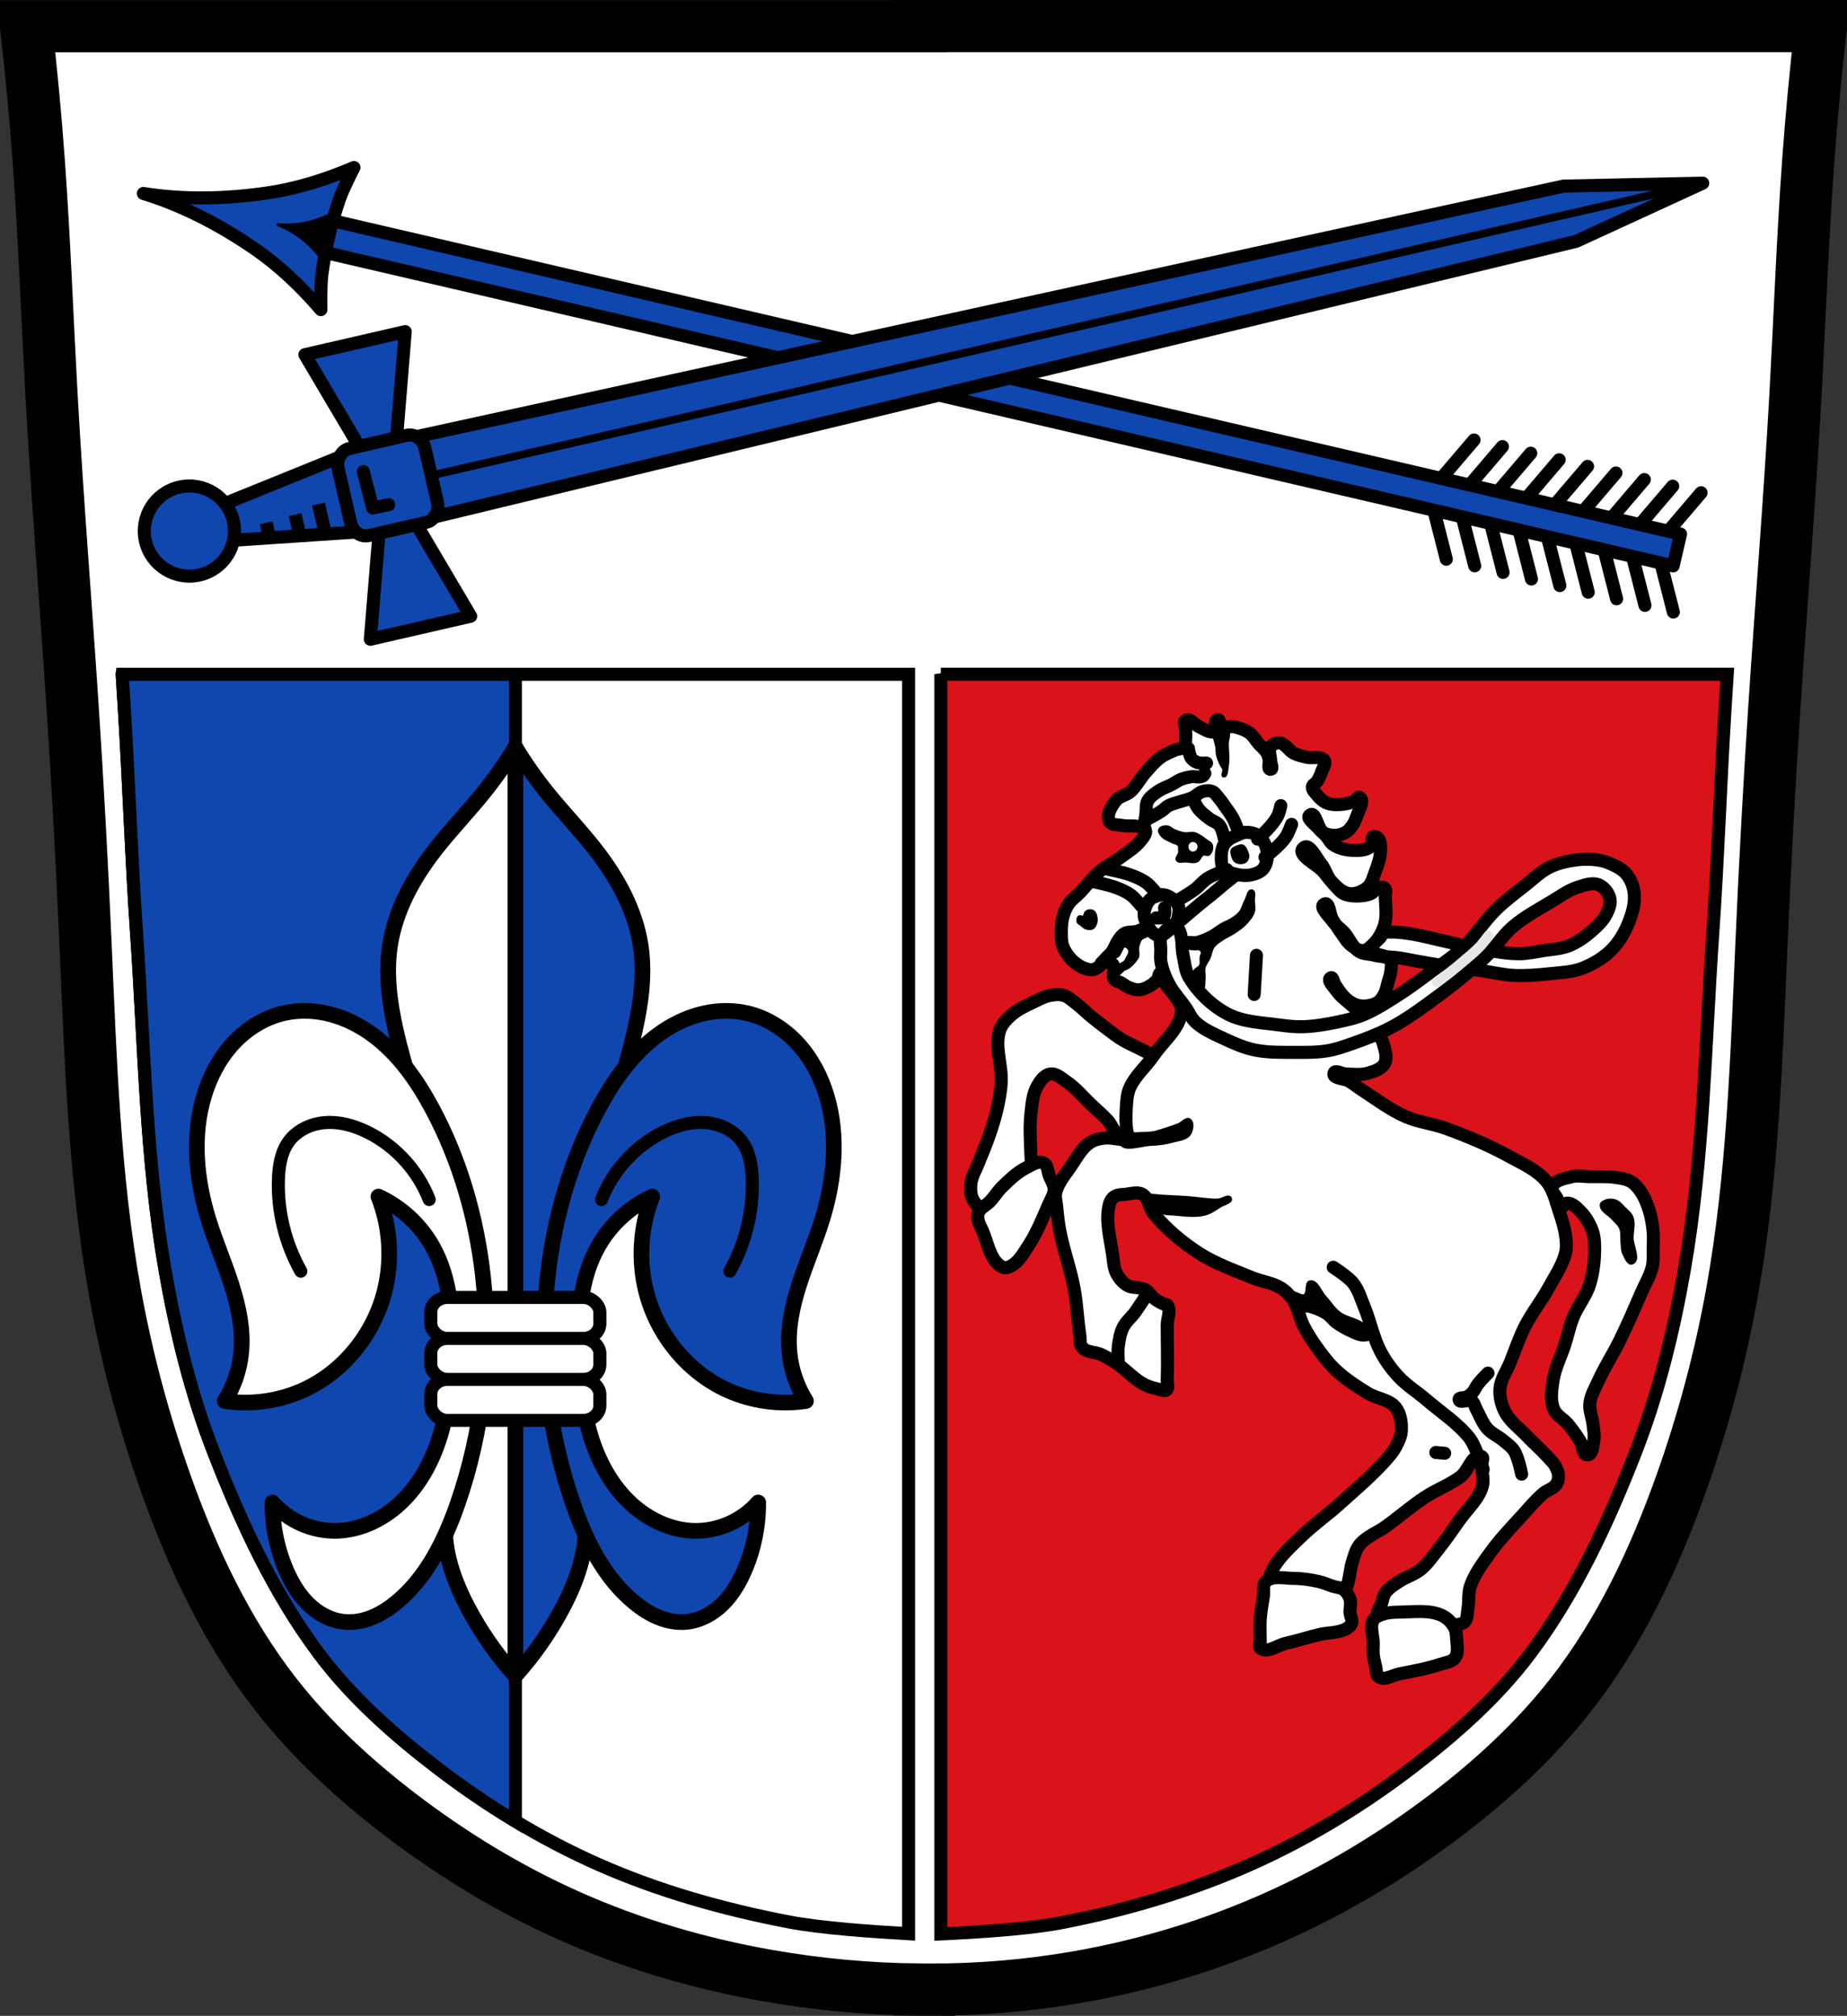 <?xml version="1.0" encoding="UTF-8" standalone="no"?>
<svg
   xmlns:dc="http://purl.org/dc/elements/1.1/"
   xmlns:cc="http://creativecommons.org/ns#"
   xmlns:rdf="http://www.w3.org/1999/02/22-rdf-syntax-ns#"
   xmlns:svg="http://www.w3.org/2000/svg"
   xmlns="http://www.w3.org/2000/svg"
   xmlns:sodipodi="http://sodipodi.sourceforge.net/DTD/sodipodi-0.dtd"
   xmlns:inkscape="http://www.inkscape.org/namespaces/inkscape"
   viewBox="0 0 707.78 772.55"
   version="1.1"
   id="svg1251"
   sodipodi:docname="Wappen_von_Fraunberg.svg"
   inkscape:version="0.92.5 (2060ec1f9f, 2020-04-08)">
  <rect x="0" y="0" width="707.78" height="772.55" fill="#333333" stroke="none"/>
  <defs
     id="defs1255">
    <inkscape:path-effect
       effect="spiro"
       id="path-effect3012"
       is_visible="true" />
    <inkscape:path-effect
       effect="spiro"
       id="path-effect2972"
       is_visible="true" />
    <inkscape:path-effect
       effect="spiro"
       id="path-effect2637"
       is_visible="true" />
    <inkscape:path-effect
       effect="spiro"
       id="path-effect2633"
       is_visible="true" />
    <inkscape:path-effect
       effect="spiro"
       id="path-effect2610"
       is_visible="true" />
    <inkscape:path-effect
       effect="spiro"
       id="path-effect2610-1"
       is_visible="true" />
    <inkscape:path-effect
       effect="spiro"
       id="path-effect2633-0"
       is_visible="true" />
    <inkscape:path-effect
       effect="spiro"
       id="path-effect2637-6"
       is_visible="true" />
    <inkscape:path-effect
       effect="spiro"
       id="path-effect2972-3"
       is_visible="true" />
    <inkscape:path-effect
       effect="spiro"
       id="path-effect3012-2"
       is_visible="true" />
  </defs>
  <sodipodi:namedview
     pagecolor="#ffffff"
     bordercolor="#666666"
     borderopacity="1"
     objecttolerance="10"
     gridtolerance="10"
     guidetolerance="10"
     inkscape:pageopacity="0"
     inkscape:pageshadow="2"
     inkscape:window-width="1920"
     inkscape:window-height="1046"
     id="namedview1253"
     showgrid="false"
     inkscape:zoom="1.026497"
     inkscape:cx="353.89063"
     inkscape:cy="386.27508"
     inkscape:window-x="-11"
     inkscape:window-y="-11"
     inkscape:window-maximized="1"
     inkscape:current-layer="svg1251"
     inkscape:snap-midpoints="true"
     inkscape:snap-smooth-nodes="true"
     inkscape:object-paths="false"
     inkscape:snap-nodes="false" />
  <path
     d="m 10.816,8.98 685.21,2.679 -13.396,255.87 -10.05,170.8 -18.08,111.19 -30.14,72.34 -46.22,57.6 -77.03,52.24 -83.73,27.462 -81.72,4.02 L 256.62,746.436 195,721.653 135.39,681.463 89.843,629.888 59.703,550.848 38.269,449.708 31.571,334.498 19.511,122.168 Z"
     id="path1037"
     inkscape:connector-curvature="0"
     style="fill:#ffffff;stroke:#000000" />
  <g
     id="g3173"
     transform="rotate(-76.911,1540.389,1913.934)"
     style="fill:#0f47af;fill-opacity:1;stroke:#000000;stroke-opacity:1">
    <path
       style="fill:#0f47af;fill-opacity:1;stroke:#000000;stroke-width:5;stroke-linecap:round;stroke-linejoin:miter;stroke-miterlimit:4;stroke-dasharray:none;stroke-opacity:1"
       d="m 2972.525,568.497 23.454,-12.154"
       id="path3033"
       inkscape:connector-curvature="0"
       sodipodi:nodetypes="cc" />
    <path
       style="fill:#0f47af;fill-opacity:1;stroke:#000000;stroke-width:5;stroke-linecap:round;stroke-linejoin:miter;stroke-miterlimit:4;stroke-dasharray:none;stroke-opacity:1"
       d="m 2972.525,579.662 23.454,-12.154"
       id="path3033-2"
       inkscape:connector-curvature="0"
       sodipodi:nodetypes="cc" />
    <path
       style="fill:#0f47af;fill-opacity:1;stroke:#000000;stroke-width:5;stroke-linecap:round;stroke-linejoin:miter;stroke-miterlimit:4;stroke-dasharray:none;stroke-opacity:1"
       d="m 2972.525,601.992 23.454,-12.154"
       id="path3033-3"
       inkscape:connector-curvature="0"
       sodipodi:nodetypes="cc" />
    <path
       style="fill:#0f47af;fill-opacity:1;stroke:#000000;stroke-width:5;stroke-linecap:round;stroke-linejoin:miter;stroke-miterlimit:4;stroke-dasharray:none;stroke-opacity:1"
       d="m 2972.525,590.827 23.454,-12.154"
       id="path3033-7"
       inkscape:connector-curvature="0"
       sodipodi:nodetypes="cc" />
    <path
       style="fill:#0f47af;fill-opacity:1;stroke:#000000;stroke-width:5;stroke-linecap:round;stroke-linejoin:miter;stroke-miterlimit:4;stroke-dasharray:none;stroke-opacity:1"
       d="m 2972.525,613.157 23.454,-12.154"
       id="path3033-8"
       inkscape:connector-curvature="0"
       sodipodi:nodetypes="cc" />
    <path
       style="fill:#0f47af;fill-opacity:1;stroke:#000000;stroke-width:5;stroke-linecap:round;stroke-linejoin:miter;stroke-miterlimit:4;stroke-dasharray:none;stroke-opacity:1"
       d="m 2972.525,624.322 23.454,-12.154"
       id="path3033-85"
       inkscape:connector-curvature="0"
       sodipodi:nodetypes="cc" />
    <path
       style="fill:#0f47af;fill-opacity:1;stroke:#000000;stroke-width:5;stroke-linecap:round;stroke-linejoin:miter;stroke-miterlimit:4;stroke-dasharray:none;stroke-opacity:1"
       d="m 2972.525,646.652 23.454,-12.154"
       id="path3033-1"
       inkscape:connector-curvature="0"
       sodipodi:nodetypes="cc" />
    <path
       style="fill:#0f47af;fill-opacity:1;stroke:#000000;stroke-width:5;stroke-linecap:round;stroke-linejoin:miter;stroke-miterlimit:4;stroke-dasharray:none;stroke-opacity:1"
       d="m 2972.525,635.487 23.454,-12.154"
       id="path3033-9"
       inkscape:connector-curvature="0"
       sodipodi:nodetypes="cc" />
    <path
       style="fill:#0f47af;fill-opacity:1;stroke:#000000;stroke-width:5;stroke-linecap:round;stroke-linejoin:miter;stroke-miterlimit:4;stroke-dasharray:none;stroke-opacity:1"
       d="m 2972.525,657.817 23.454,-12.154"
       id="path3033-33"
       inkscape:connector-curvature="0"
       sodipodi:nodetypes="cc" />
    <g
       id="g3101-4"
       transform="matrix(-1,0,0,1,5991.959,0)"
       style="fill:#0f47af;fill-opacity:1;stroke:#000000;stroke-opacity:1">
      <path
         style="fill:#0f47af;fill-opacity:1;stroke:#000000;stroke-width:5;stroke-linecap:round;stroke-linejoin:miter;stroke-miterlimit:4;stroke-dasharray:none;stroke-opacity:1"
         d="m 2972.525,568.497 23.454,-12.154"
         id="path3033-14"
         inkscape:connector-curvature="0"
         sodipodi:nodetypes="cc" />
      <path
         style="fill:#0f47af;fill-opacity:1;stroke:#000000;stroke-width:5;stroke-linecap:round;stroke-linejoin:miter;stroke-miterlimit:4;stroke-dasharray:none;stroke-opacity:1"
         d="m 2972.525,579.662 23.454,-12.154"
         id="path3033-2-4"
         inkscape:connector-curvature="0"
         sodipodi:nodetypes="cc" />
      <path
         style="fill:#0f47af;fill-opacity:1;stroke:#000000;stroke-width:5;stroke-linecap:round;stroke-linejoin:miter;stroke-miterlimit:4;stroke-dasharray:none;stroke-opacity:1"
         d="m 2972.525,601.992 23.454,-12.154"
         id="path3033-3-5"
         inkscape:connector-curvature="0"
         sodipodi:nodetypes="cc" />
      <path
         style="fill:#0f47af;fill-opacity:1;stroke:#000000;stroke-width:5;stroke-linecap:round;stroke-linejoin:miter;stroke-miterlimit:4;stroke-dasharray:none;stroke-opacity:1"
         d="m 2972.525,590.827 23.454,-12.154"
         id="path3033-7-6"
         inkscape:connector-curvature="0"
         sodipodi:nodetypes="cc" />
      <path
         style="fill:#0f47af;fill-opacity:1;stroke:#000000;stroke-width:5;stroke-linecap:round;stroke-linejoin:miter;stroke-miterlimit:4;stroke-dasharray:none;stroke-opacity:1"
         d="m 2972.525,613.157 23.454,-12.154"
         id="path3033-8-4"
         inkscape:connector-curvature="0"
         sodipodi:nodetypes="cc" />
      <path
         style="fill:#0f47af;fill-opacity:1;stroke:#000000;stroke-width:5;stroke-linecap:round;stroke-linejoin:miter;stroke-miterlimit:4;stroke-dasharray:none;stroke-opacity:1"
         d="m 2972.525,624.322 23.454,-12.154"
         id="path3033-85-9"
         inkscape:connector-curvature="0"
         sodipodi:nodetypes="cc" />
      <path
         style="fill:#0f47af;fill-opacity:1;stroke:#000000;stroke-width:5;stroke-linecap:round;stroke-linejoin:miter;stroke-miterlimit:4;stroke-dasharray:none;stroke-opacity:1"
         d="m 2972.525,646.652 23.454,-12.154"
         id="path3033-1-1"
         inkscape:connector-curvature="0"
         sodipodi:nodetypes="cc" />
      <path
         style="fill:#0f47af;fill-opacity:1;stroke:#000000;stroke-width:5;stroke-linecap:round;stroke-linejoin:miter;stroke-miterlimit:4;stroke-dasharray:none;stroke-opacity:1"
         d="m 2972.525,635.487 23.454,-12.154"
         id="path3033-9-5"
         inkscape:connector-curvature="0"
         sodipodi:nodetypes="cc" />
      <path
         style="fill:#0f47af;fill-opacity:1;stroke:#000000;stroke-width:5;stroke-linecap:round;stroke-linejoin:miter;stroke-miterlimit:4;stroke-dasharray:none;stroke-opacity:1"
         d="m 2972.525,657.817 23.454,-12.154"
         id="path3033-33-8"
         inkscape:connector-curvature="0"
         sodipodi:nodetypes="cc" />
    </g>
  </g>
  <rect
     style="opacity:1;fill:#0f47af;fill-opacity:1;fill-rule:evenodd;stroke:#000000;stroke-width:5;stroke-linecap:round;stroke-linejoin:round;stroke-miterlimit:4;stroke-dasharray:none;stroke-opacity:1;paint-order:markers fill stroke"
     id="rect2968"
     width="12.509"
     height="540.342"
     x="-66.028"
     y="133.274"
     transform="rotate(-76.911)" />
  <path
     style="fill:#0f47af;fill-opacity:1;stroke:#000000;stroke-width:5;stroke-linecap:round;stroke-linejoin:round;stroke-miterlimit:4;stroke-dasharray:none;stroke-opacity:1"
     d="m 54.944,74.143 c 15.194,4.669 29.472,12.162 42.517,21.119 9.514,6.532 17.972,14.632 25.511,23.405 0,0 -0.201,-8.964 0.369,-13.393 1.262,-9.806 3.524,-19.534 6.717,-28.891 1.443,-4.227 5.578,-12.184 5.578,-12.184 -10.636,4.547 -21.8,8.085 -33.219,9.75 -15.659,2.283 -31.778,2.708 -47.473,0.196 z"
     id="path2970"
     inkscape:connector-curvature="0"
     sodipodi:nodetypes="cacaacac" />
  <path
     style="fill:#000000;fill-opacity:1;stroke:#000000;stroke-width:1px;stroke-linecap:butt;stroke-linejoin:miter;stroke-opacity:1"
     d="m 106.097,86.035 c 3.65,1.409 7.078,3.39 10.122,5.849 2.913,2.354 5.474,5.145 7.568,8.251 l 0.374,-5.905 1.591,-3.625 0.171,-3.955 2.269,-5.462 c -3.249,1.863 -6.778,3.237 -10.431,4.064 -3.816,0.864 -7.767,1.13 -11.664,0.783 z"
     id="path3010"
     inkscape:connector-curvature="0" />
  <path
     style="fill:#ffffff;stroke:#000000;stroke-width:5;stroke-linecap:round"
     inkscape:connector-curvature="0"
     id="path1041"
     d="m 46.824,258.44 c 0.305,4.671 0.59,9.328 0.875,14 1.736,28.441 2.683,56.95 4.656,85.37 2.984,42.985 3.485,86.33 10.875,128.78 4.132,23.735 9.891,47.39 18.625,69.844 10.545,27.11 22.987,54.05 40.41,77.34 12.559,16.795 28.607,30.959 45.25,43.719 19.05,14.608 39.826,27.312 61.781,37.03 23.22,10.28 47.998,17.231 72.938,22.03 12.276,2.363 32.597,3.795 45.938,4.531 V 258.424 H 46.832 Z" />
  <path
     style="fill:#da121a;stroke:#000000;stroke-width:5;stroke-linecap:round"
     inkscape:connector-curvature="0"
     id="path1043"
     d="m 360.53,258.38 v 482.78 c 13.168,-0.604 33.493,-1.87 45.75,-4.219 25.05,-4.8 49.831,-12.12 73.12,-22.5 21.93,-9.776 42.726,-22.454 61.781,-37.06 16.643,-12.759 32.691,-26.893 45.25,-43.688 17.419,-23.294 29.862,-50.24 40.41,-77.34 8.734,-22.453 14.493,-46.11 18.625,-69.844 7.39,-42.45 7.891,-85.83 10.875,-128.81 1.973,-28.425 2.92,-56.903 4.656,-85.34 0.285,-4.662 0.571,-9.308 0.875,-13.969 h -301.34 z" />
  <path
     style="fill:none;stroke:#000000;stroke-width:20"
     d="M 352.76 10.01 L 352.76 10.047 L 182.133 10.047 L 10.002 10.047 C 11.994 27.332 13.617 44.659 14.873 62.012 C 17.026 91.742 18.097 121.551 19.746 151.322 C 21.966 191.412 25.235 231.432 27.865 271.492 C 29.819 301.242 31.419 331.016 32.736 360.803 C 34.729 405.883 36.094 451.172 44.104 495.582 C 48.581 520.422 55.136 544.883 63.592 568.662 C 73.832 597.464 87.021 625.524 105.861 649.594 C 119.426 666.923 135.74 681.963 153.221 695.326 C 173.226 710.618 194.872 723.815 217.861 734.09 C 242.182 744.962 267.942 752.528 294.182 757.139 C 313.343 760.506 332.778 762.286 352.23 762.498 L 352.23 762.51 C 352.697 762.516 353.164 762.507 353.631 762.512 C 354.447 762.517 355.264 762.539 356.08 762.539 L 356.08 762.518 C 375.283 762.555 394.488 760.922 413.4 757.596 C 439.752 752.96 465.54 745.071 489.92 734.053 C 512.864 723.684 534.542 710.558 554.561 695.289 C 572.057 681.944 588.36 666.89 601.92 649.557 C 620.751 625.477 633.949 597.427 644.189 568.625 C 652.647 544.847 659.201 520.385 663.678 495.545 C 671.688 451.135 673.052 405.846 675.045 360.766 C 676.362 330.979 677.962 301.205 679.916 271.455 C 682.546 231.395 685.815 191.375 688.035 151.285 C 689.684 121.514 690.753 91.705 692.906 61.975 C 694.162 44.622 695.787 27.295 697.779 10.01 L 525.648 10.01 L 352.76 10.01 z "
     id="path1047" />
  <path
     style="fill:#0f47af;stroke:#000000;stroke-width:5;stroke-linecap:round"
     inkscape:connector-curvature="0"
     id="path1067"
     d="m 46.814,258.44 c 0.305,4.671 0.59,9.328 0.875,14 1.736,28.441 2.683,56.95 4.656,85.37 2.984,42.985 3.485,86.33 10.875,128.78 4.132,23.735 9.891,47.39 18.625,69.844 10.545,27.11 22.987,54.05 40.41,77.34 12.559,16.795 28.607,30.959 45.25,43.719 9.587,7.35 19.612,14.221 30,20.469 V 258.432 H 46.815 Z" />
  <path
     style="fill:#ffffff;stroke:#000000;stroke-width:5;stroke-linecap:round;stroke-linejoin:round"
     inkscape:connector-curvature="0"
     id="path1151"
     d="m 448.81,412.22 c -2.881,-8.239 -14.205,-10.148 -21.2,-15.365 -3.105,-2.314 -6.211,-4.629 -9.219,-7.07 -2.201,-1.784 -4.181,-3.839 -6.453,-5.531 -1.367,-1.018 -2.666,-2.285 -4.302,-2.766 -1.671,-0.491 -3.513,-0.321 -5.224,0 -1.944,0.365 -3.749,1.293 -5.531,2.151 -3.309,1.592 -6.792,3.08 -9.526,5.531 -1.8,1.614 -3.583,3.531 -4.302,5.839 -1.982,6.36 1.028,13.326 0.615,19.974 -0.206,3.311 -0.816,6.595 -1.536,9.834 -0.718,3.228 -1.703,6.395 -2.766,9.526 -1.449,4.269 -3.209,8.427 -4.917,12.599 -0.591,1.444 -1.381,2.812 -1.844,4.302 -0.31,0.998 -0.576,2.029 -0.615,3.073 -0.06,1.651 -0.028,3.395 0.615,4.917 0.765,1.813 2.31,3.204 3.688,4.609 2.24,2.285 4.181,6.338 7.375,6.146 4.919,-0.296 7.439,-6.635 10.141,-10.755 0.856,-1.305 1.568,-2.766 1.844,-4.302 0.724,-4.04 -0.512,-8.191 -0.615,-12.292 -0.13,-5.222 -0.586,-10.481 0,-15.672 0.412,-3.654 0.627,-7.566 2.458,-10.755 1.119,-1.948 2.697,-4.264 4.917,-4.609 2.354,-0.366 4.484,1.732 6.453,3.073 3.475,2.365 6.16,5.721 9.219,8.604 2.161,2.038 4.423,3.977 6.453,6.146 1.64,1.752 2.281,4.951 4.609,5.531 5.26,1.311 11.454,-2.096 15.06,-6.146 3.816,-4.289 6.504,-11.175 4.609,-16.594 z" />
  <path
     style="fill:#ffffff;stroke:#000000;stroke-width:5;stroke-linecap:round;stroke-linejoin:round"
     inkscape:connector-curvature="0"
     id="path1153"
     d="m 375.06,464.46 c -0.417,0.828 -0.426,1.846 -0.307,2.766 0.182,1.415 0.934,2.702 1.536,3.995 2.325,4.987 3.02,12.09 7.99,14.443 1.035,0.491 2.39,-0.04 3.38,-0.615 2.892,-1.679 4.628,-4.88 6.453,-7.682 3.175,-4.875 5.393,-10.323 7.682,-15.672 0.816,-1.907 2.137,-3.765 2.151,-5.839 0.013,-1.847 -1.166,-3.506 -1.844,-5.224 -0.657,-1.664 -0.537,-4.145 -2.151,-4.917 -2.107,-1.01 -4.679,0.785 -6.761,1.844 -3.508,1.784 -6.409,4.62 -9.219,7.375 -1.714,1.68 -2.958,3.789 -4.609,5.531 -1.346,1.42 -3.422,2.247 -4.302,3.995 z" />
  <path
     style="fill:#ffffff;stroke:#000000;stroke-width:5;stroke-linejoin:round"
     d="m 452.81,387.33 c -0.494,6.746 -6.963,11.607 -10.755,17.209 -2.917,4.309 -7.2,7.803 -9.219,12.599 -0.967,2.297 -1.064,4.888 -1.229,7.375 -0.211,3.17 -0.252,6.399 0.307,9.526 0.171,0.957 1.49,1.977 0.922,2.766 -0.359,0.499 -1.23,0.024 -1.844,0 -2.669,-0.103 -5.339,-0.941 -7.99,-0.615 -1.929,0.237 -3.939,0.729 -5.531,1.844 -3.105,2.175 -4.938,5.775 -7.07,8.912 -2.191,3.227 -4.949,6.343 -5.839,10.141 -0.374,1.599 0.151,3.282 0.307,4.917 0.305,3.187 0.64,6.379 1.229,9.526 1.417,7.57 4.138,14.858 5.531,22.433 1.065,5.785 1.25,11.703 2.151,17.516 0.255,1.648 -0.151,3.64 0.922,4.917 1.689,2.01 5,1.643 7.375,2.766 2.033,0.962 3.969,2.131 5.839,3.38 3.646,2.435 6.574,5.937 10.448,7.99 1.717,0.91 3.631,1.437 5.531,1.844 1.01,0.215 2.284,0.968 3.073,0.307 1.024,-0.857 0.256,-2.66 0.307,-3.995 0.267,-6.96 0,-13.931 0,-20.896 0,-2.561 1.576,-5.664 0,-7.682 -0.26,-0.333 -0.838,-0.148 -1.229,-0.307 -1.318,-0.536 -2.561,-1.282 -3.688,-2.151 -1.262,-0.973 -2.01,-2.572 -3.38,-3.38 -0.643,-0.378 -1.426,-0.439 -2.151,-0.615 -1.523,-0.369 -3.241,-0.159 -4.609,-0.922 -1.836,-1.024 -3.327,-2.748 -4.302,-4.609 -1.119,-2.136 -1.204,-4.68 -1.536,-7.07 -0.905,-6.506 -2.936,-13.324 -1.229,-19.667 0.288,-1.07 0.927,-2.143 1.844,-2.766 1.213,-0.824 2.844,-0.767 4.302,-0.922 2.139,-0.227 4.588,-1.071 6.453,0 2.468,1.418 2.49,5.18 4.302,7.375 4.852,5.878 10.817,10.905 17.209,15.06 6.341,4.119 13.595,6.652 20.589,9.526 3.626,1.49 7.753,1.892 11.06,3.995 1.834,1.165 3.408,2.799 4.609,4.609 1.956,2.948 2.396,6.677 3.995,9.834 1.413,2.79 3.096,5.447 4.917,7.99 2.245,3.135 4.563,6.274 7.375,8.912 3.691,3.462 7.98,6.261 12.292,8.912 3.434,2.111 8.264,2.362 10.755,5.531 1.889,2.402 2.304,5.86 2.151,8.912 -0.108,2.168 -1.14,4.225 -2.151,6.146 -0.888,1.686 -2.121,3.179 -3.38,4.609 -5.602,6.363 -12.135,11.847 -18.438,17.516 -4.701,4.227 -9.918,7.877 -14.443,12.292 -3.739,3.647 -7.743,7.209 -10.448,11.677 -0.906,1.497 -1.598,3.184 -1.844,4.917 -0.188,1.322 -0.308,2.809 0.307,3.995 1.407,2.713 4.23,4.705 7.07,5.839 4.1,1.638 8.899,1.857 13.214,0.922 2.732,-0.592 5.505,-1.916 7.375,-3.995 1.259,-1.4 1.593,-3.425 2.151,-5.224 0.869,-2.801 0.955,-5.809 1.844,-8.604 0.709,-2.23 1.288,-4.639 2.766,-6.453 2.602,-3.195 6.802,-4.653 10.141,-7.07 4.98,-3.601 9.622,-7.676 14.75,-11.06 4.442,-2.934 9.574,-4.79 13.828,-7.99 2.953,-2.221 4.59,-9.13 7.99,-7.682 1.037,0.441 -0.022,2.254 0,3.38 0.051,2.665 1.037,5.426 0.307,7.99 -1.455,5.11 -5.86,8.865 -8.912,13.214 -2.695,3.841 -5.367,7.706 -8.297,11.37 -2.04,2.551 -3.912,5.322 -6.453,7.375 -2.461,1.988 -5.682,2.828 -8.297,4.609 -1.864,1.27 -3.927,2.456 -5.224,4.302 -0.875,1.246 -0.939,2.902 -1.536,4.302 -0.36,0.843 -1.04,1.562 -1.229,2.458 -0.445,2.107 -1.188,4.904 0.307,6.453 3.426,3.55 9.852,0.634 14.75,1.229 2.574,0.313 5.119,1.623 7.682,1.229 2.264,-0.348 4.04,-2.174 6.146,-3.073 1.401,-0.598 3.279,-0.408 4.302,-1.536 1.135,-1.252 0.934,-3.253 1.229,-4.917 0.505,-2.84 0.019,-5.865 0.922,-8.604 1.522,-4.622 4.551,-8.636 7.375,-12.599 3.836,-5.384 8.463,-10.163 12.906,-15.06 2.484,-2.735 4.865,-5.599 7.682,-7.99 1.516,-1.287 3.765,-1.759 4.917,-3.38 0.676,-0.952 0.954,-2.213 0.922,-3.38 -0.036,-1.295 -0.599,-2.556 -1.229,-3.688 -0.779,-1.398 -1.994,-2.506 -3.073,-3.688 -2.54,-2.781 -5.397,-5.257 -7.99,-7.99 -2.846,-2.999 -6.431,-5.53 -8.297,-9.219 -1.37,-2.707 -2.103,-5.889 -1.844,-8.912 0.311,-3.62 2.641,-6.769 3.995,-10.141 1.814,-4.519 3.331,-9.177 5.531,-13.521 2.659,-5.25 6.411,-9.885 9.219,-15.06 2.383,-4.389 5.35,-8.65 6.453,-13.521 0.43,-1.898 0.245,-3.908 0,-5.839 -0.413,-3.253 -1.41,-6.419 -2.458,-9.526 -1.351,-4 -2.234,-8.415 -4.917,-11.677 -3.609,-4.389 -9.163,-6.777 -14.14,-9.526 -7.746,-4.282 -15.967,-7.708 -24.276,-10.755 -5.112,-1.875 -10.694,-2.403 -15.672,-4.609 -5.926,-2.627 -11.156,-6.613 -16.594,-10.141 -1.669,-1.082 -3.214,-2.352 -4.917,-3.38 -1.883,-1.137 -6.437,-0.957 -5.839,-3.073 0.419,-1.482 3.07,0.285 4.609,0.307 2.767,0.041 5.636,0.452 8.297,-0.307 2.382,-0.68 5.257,-1.518 6.453,-3.688 1.139,-2.065 0.322,-4.795 -0.307,-7.07 -0.746,-2.695 -2.299,-5.152 -3.995,-7.375 -2.065,-2.707 -4.914,-4.714 -7.375,-7.07 -2.251,-2.153 -4.975,-3.901 -6.761,-6.453 -1.026,-1.466 -3.733,-4.082 -2.151,-4.917 0.855,-0.451 0.999,1.655 1.536,2.458 0.98,1.465 1.895,2.992 3.073,4.302 0.825,0.917 1.712,1.817 2.766,2.458 1.219,0.742 2.574,1.409 3.995,1.536 2.181,0.196 4.571,-0.11 6.453,-1.229 1.251,-0.744 2.078,-2.097 2.766,-3.38 0.658,-1.228 0.855,-2.653 1.229,-3.995 0.453,-1.627 1.087,-3.233 1.229,-4.917 0.112,-1.331 0.523,-2.949 -0.307,-3.995 -1.269,-1.599 -3.875,-1.289 -5.839,-1.844 -2.032,-0.574 -4.375,-0.387 -6.146,-1.536 -2.509,-1.629 -3.548,-4.828 -5.531,-7.07 -1.44,-1.627 -3.356,-2.835 -4.609,-4.609 -1.374,-1.946 -5.203,-5.386 -3.073,-6.453 1.966,-0.985 1.962,3.94 3.073,5.839 1.047,1.79 2.161,3.546 3.38,5.224 1.241,1.708 2.294,3.665 3.995,4.917 1.333,0.981 2.965,2.03 4.609,1.844 1.609,-0.182 2.836,-1.634 3.995,-2.766 0.997,-0.974 1.798,-2.153 2.458,-3.38 0.83,-1.541 1.531,-3.194 1.844,-4.917 0.548,-3.02 0.128,-6.149 0,-9.219 -0.051,-1.232 0.6,-2.852 -0.307,-3.688 -0.603,-0.555 -1.683,-0.266 -2.458,0 -1.105,0.379 -1.692,1.691 -2.766,2.151 -1.904,0.816 -4.075,0.986 -6.146,0.922 -1.466,-0.046 -2.996,-0.255 -4.302,-0.922 -1.227,-0.627 -2.117,-1.773 -3.073,-2.766 -1.664,-1.729 -3.073,-3.688 -4.609,-5.531 -2.561,-3.073 -10.571,-6.452 -7.682,-9.219 2.199,-2.107 4.838,3.784 6.761,6.146 1.653,2.03 2.205,4.851 3.995,6.761 1.865,1.99 4.057,4.251 6.761,4.609 2.473,0.328 5.194,-0.812 7.07,-2.458 1.548,-1.361 2.042,-3.601 2.766,-5.531 1,-2.675 2.053,-5.442 2.151,-8.297 0.057,-1.667 0.174,-3.66 -0.922,-4.917 -0.426,-0.488 -1.276,-0.926 -1.844,-0.615 -1.111,0.61 -0.008,2.81 -0.922,3.688 -1.81,1.74 -4.867,1.65 -7.375,1.536 -2.46,-0.111 -5.02,-0.78 -7.07,-2.151 -1.21,-0.81 -1.789,-2.301 -2.766,-3.38 -0.875,-0.967 -1.946,-1.752 -2.766,-2.766 -1.304,-1.613 -5.073,-4.03 -3.38,-5.224 2.324,-1.646 2.78,5.299 5.224,6.761 1.604,0.959 3.679,1.171 5.531,0.922 1.454,-0.195 2.911,-0.856 3.995,-1.844 1.662,-1.515 2.651,-3.711 3.38,-5.839 0.737,-2.152 2.869,-5.585 0.922,-6.761 -0.754,-0.455 -1.337,1.199 -2.151,1.536 -2.303,0.954 -4.885,1.329 -7.375,1.229 -1.266,-0.051 -2.57,-0.324 -3.688,-0.922 -1.343,-0.719 -2.435,-1.879 -3.38,-3.073 -0.655,-0.827 -1.643,-1.716 -1.536,-2.766 0.095,-0.94 1.334,-1.356 1.844,-2.151 0.792,-1.234 1.369,-2.607 1.844,-3.995 0.442,-1.293 1.673,-2.853 0.922,-3.995 -1.259,-1.913 -4.536,-0.682 -6.761,-1.229 -1.667,-0.41 -3.381,-0.768 -4.917,-1.536 -2.034,-1.018 -3.268,-3.769 -5.531,-3.995 -1.232,-0.123 -2.71,0.496 -3.38,1.536 -0.943,1.464 0,3.483 0,5.224 0,1.127 1.123,3.294 0,3.38 -1.343,0.103 -0.274,-2.691 -0.615,-3.995 -0.221,-0.847 -0.466,-1.711 -0.922,-2.458 -0.794,-1.3 -2.069,-2.235 -3.073,-3.38 -1.15,-1.311 -1.974,-2.962 -3.38,-3.995 -1.702,-1.25 -3.783,-1.976 -5.839,-2.458 -1.599,-0.375 -3.506,0.533 -4.917,-0.307 -0.83,-0.495 -0.577,-2.573 -1.536,-2.458 -1.608,0.191 -0.223,3.662 -1.536,4.609 -0.415,0.299 -1.036,0.11 -1.536,0 -1.432,-0.315 -2.666,-1.224 -3.995,-1.844 -1.744,-0.813 -3.599,-3.49 -5.224,-2.458 -1.038,0.659 0,2.458 0,3.688 0,1.229 0.134,2.466 0,3.688 -0.103,0.939 0.008,2.056 -0.615,2.766 -0.791,0.901 -2.279,0.755 -3.38,1.229 -1.894,0.815 -3.859,1.56 -5.531,2.766 -2.233,1.609 -4.01,3.783 -5.839,5.839 -2.085,2.342 -3.491,5.296 -5.839,7.375 -1.618,1.433 -4.206,1.674 -5.531,3.38 -1.709,2.201 -3.757,5.524 -2.458,7.99 0.8,1.519 3.232,1.204 4.917,1.536 2.32,0.458 4.836,-0.168 7.07,0.615 0.697,0.245 1.643,0.518 1.844,1.229 0.399,1.411 -0.951,2.831 -1.844,3.995 -1.947,2.539 -4.819,4.221 -7.375,6.146 -2.769,2.085 -5.978,3.577 -8.604,5.839 -2.747,2.365 -4.864,5.376 -7.375,7.99 -1.405,1.462 -3.159,2.627 -4.302,4.302 -1.01,1.478 -1.702,3.185 -2.151,4.917 -0.542,2.092 -0.646,4.293 -0.615,6.453 0.024,1.651 -0.001,3.388 0.615,4.917 1.022,2.504 2.764,4.816 4.917,6.453 1.756,1.336 3.94,2.394 6.146,2.458 0.648,0.019 1.265,-0.323 1.844,-0.615 1.117,-0.562 1.849,-1.895 3.073,-2.151 1.022,-0.214 2.369,-0.157 3.073,0.615 1.318,1.446 -0.5,4.23 0.615,5.839 0.522,0.753 1.655,0.788 2.458,1.229 1.047,0.575 1.969,1.387 3.073,1.844 1.171,0.485 2.421,0.935 3.688,0.922 1.168,-0.012 2.334,-0.402 3.38,-0.922 1.505,-0.747 2.926,-1.777 3.995,-3.073 0.583,-0.707 0.313,-2.485 1.229,-2.458 1.56,0.046 1.057,2.955 1.844,4.302 1.106,1.893 2.882,3.336 3.995,5.224 0.908,1.541 2.282,3.133 2.151,4.917 z"
     id="path1157"
     inkscape:connector-curvature="0" />
  <path
     style="fill:#ffffff;stroke:#000000;stroke-width:5;stroke-linejoin:round"
     d="m 485.08,606.12 c -1.353,1.29 -0.641,3.683 -0.922,5.531 -0.451,2.964 -1.024,5.92 -1.229,8.912 -0.189,2.759 0,5.531 0,8.297 0,0.922 -0.709,2.177 0,2.766 2.566,2.13 6.579,-1.114 9.834,-1.844 4.339,-0.974 8.579,-2.355 12.906,-3.38 3.362,-0.796 7.104,-0.503 10.141,-2.151 0.891,-0.484 1.836,-1.187 2.151,-2.151 0.419,-1.28 -0.512,-2.652 -0.615,-3.995 -0.133,-1.736 0.505,-3.557 0,-5.224 -0.428,-1.414 -1.274,-2.805 -2.458,-3.688 -1.117,-0.833 -2.668,-0.804 -3.995,-1.229 -1.851,-0.593 -3.636,-1.414 -5.531,-1.844 -3.222,-0.731 -6.53,-1.217 -9.834,-1.229 -3.507,-0.013 -7.91,-1.19 -10.448,1.229 z"
     id="path1159"
     inkscape:connector-curvature="0" />
  <path
     d="m 526.25,620.87 c -1.429,2.604 0,5.941 0,8.912 0,1.434 -0.141,2.875 0,4.302 0.154,1.559 0.537,3.09 0.922,4.609 0.342,1.351 0.049,3.255 1.229,3.995 2.283,1.431 5.345,-0.715 7.99,-1.229 5.268,-1.023 10.586,-1.976 15.672,-3.688 1.912,-0.644 4.36,-0.816 5.531,-2.458 1.373,-1.925 0.745,-4.707 0.615,-7.07 -0.087,-1.565 -0.16,-3.24 -0.922,-4.609 -1.092,-1.963 -2.863,-3.699 -4.917,-4.609 -4.604,-2.041 -10.02,-1.325 -15.06,-1.229 -2.579,0.049 -5.254,0.054 -7.682,0.922 -1.258,0.449 -2.738,0.98 -3.38,2.151 z"
     id="path1161"
     inkscape:connector-curvature="0"
     style="fill:#ffffff;stroke:#000000;stroke-width:5;stroke-linecap:round;stroke-linejoin:round" />
  <path
     style="fill:none;stroke:#000000;stroke-width:5;stroke-linecap:round"
     inkscape:connector-curvature="0"
     id="path1165"
     d="m 428.53,521.62 c 0,0 -0.225,-3.701 0,-5.531 0.31,-2.515 0.726,-5.101 1.844,-7.375 1.093,-2.226 3.152,-3.832 4.609,-5.839 1.519,-2.092 4.302,-6.453 4.302,-6.453" />
  <path
     style="fill:#ffffff;stroke:#000000;stroke-width:5;stroke-linejoin:round"
     inkscape:connector-curvature="0"
     id="path1167"
     d="m 597.55,462.92 c 1.092,0.483 1.878,-1.855 3.073,-1.844 1.933,0.018 3.55,1.706 4.917,3.073 2.05,2.05 3.595,4.659 4.609,7.375 0.69,1.846 0.89,3.869 0.922,5.839 0.08,4.954 -0.408,10.01 -1.844,14.75 -1.394,4.604 -4.674,8.438 -6.453,12.906 -1.307,3.281 -2.01,6.771 -3.073,10.141 -1.487,4.728 -3.902,9.23 -4.609,14.14 -0.512,3.55 -1.068,7.443 0.307,10.755 1.028,2.476 3.826,3.77 5.531,5.839 1.681,2.04 3.22,4.205 4.609,6.453 1.036,1.676 0.797,5.292 2.766,5.224 2.02,-0.069 2.089,-3.548 2.458,-5.531 0.376,-2.02 -0.1,-4.105 -0.307,-6.146 -0.273,-2.681 -1.511,-5.31 -1.229,-7.99 0.333,-3.16 2.07,-6.02 3.38,-8.912 2.344,-5.176 5.488,-9.956 7.99,-15.06 3.069,-6.256 5.823,-12.663 8.604,-19.05 1.375,-3.157 3.243,-6.166 3.995,-9.526 0.515,-2.301 0.256,-4.71 0.307,-7.07 0.044,-2.048 0.187,-4.106 0,-6.146 -0.257,-2.801 -0.688,-5.615 -1.536,-8.297 -0.816,-2.578 -1.836,-5.155 -3.38,-7.375 -0.992,-1.427 -2.18,-2.822 -3.688,-3.688 -1.745,-1 -3.847,-1.248 -5.839,-1.536 -3.347,-0.485 -6.759,-0.256 -10.141,-0.307 -2.151,-0.033 -4.364,-0.511 -6.453,0 -2.804,0.685 -6.721,1.273 -7.682,3.995 -0.596,1.687 1.614,3.21 2.151,4.917 0.314,0.996 -0.341,2.65 0.615,3.073 z" />
  <path
     d="m 613.53,461.69 c -0.217,2.39 3.081,3.681 4.609,5.531 0.927,1.123 2.209,2.035 2.766,3.38 0.788,1.902 0.343,4.105 0.615,6.146 0.165,1.235 0.069,2.567 0.615,3.688 0.731,1.499 1.826,4.292 3.38,3.688 3.055,-1.188 0,-6.556 0,-9.834 0,-2.561 0.872,-5.275 0,-7.682 -0.545,-1.504 -1.936,-2.561 -3.073,-3.688 -1.034,-1.025 -2.01,-2.276 -3.38,-2.766 -1.158,-0.413 -2.532,-0.418 -3.688,0 -0.752,0.272 -1.771,0.74 -1.844,1.536 z"
     id="path1171"
     inkscape:connector-curvature="0"
     style="fill:#000000;stroke:#000000" />
  <path
     style="fill:none;stroke:#000000;stroke-width:5;stroke-linecap:round"
     inkscape:connector-curvature="0"
     id="path1173"
     d="m 570.2,526.23 c 0,0 -2.567,2.571 -3.688,3.995 -0.914,1.161 -1.431,2.626 -2.458,3.688 -0.613,0.633 -1.366,1.137 -2.151,1.536 -0.866,0.441 -2.861,-0.045 -2.766,0.922 0.163,1.644 3.548,-0.31 4.917,0.615 0.874,0.59 1.023,1.845 1.536,2.766 1.43,2.563 2.369,5.474 4.302,7.682 1.686,1.927 4.178,2.971 6.146,4.609 1.393,1.16 2.949,2.208 3.995,3.688 0.9,1.274 1.346,2.824 1.844,4.302 0.539,1.601 1.229,4.917 1.229,4.917" />
  <path
     style="fill:none;stroke:#000000;stroke-width:5;stroke-linecap:round"
     inkscape:connector-curvature="0"
     id="path1175"
     d="m 553.6,556.95 -3.38,-0.307" />
  <path
     style="fill:none;stroke:#000000;stroke-width:5;stroke-linecap:round"
     inkscape:connector-curvature="0"
     id="path1177"
     d="m 510.89,485.66 c 0,0 5.655,3.568 7.682,6.146 2.096,2.666 3,6.086 4.302,9.219 2.294,5.538 3.362,11.592 6.146,16.901 1.808,3.448 4.116,6.668 6.761,9.526 3.26,3.523 7.423,6.09 11.06,9.219 5.502,4.73 11.794,8.745 16.287,14.443 1.078,1.367 1.741,3.02 2.458,4.609 1.081,2.393 2.766,7.375 2.766,7.375" />
  <path
     style="fill:#000000;stroke:#000000"
     inkscape:connector-curvature="0"
     id="path1181"
     d="m 495.22,495.8 c 0.865,-1.286 3.267,1.39 4.609,0.615 1.631,-0.942 0.304,-4.855 2.151,-5.224 2.699,-0.54 3.944,3.842 5.839,5.839 1.897,1.999 3.315,4.508 5.531,6.146 2.543,1.879 5.966,2.252 8.604,3.995 1.15,0.76 2.444,1.54 3.073,2.766 0.424,0.825 0.819,1.992 0.307,2.766 -0.59,0.892 -2,0.928 -3.073,0.922 -1.717,-10e-4 -3.343,-0.85 -4.917,-1.536 -2.271,-0.99 -4.452,-2.227 -6.453,-3.688 -1.347,-0.983 -2.284,-2.48 -3.688,-3.38 -1.778,-1.14 -3.799,-1.913 -5.839,-2.458 -0.798,-0.213 -1.771,0.151 -2.458,-0.307 -2.061,-1.374 -5.07,-4.397 -3.688,-6.453 z" />
  <path
     style="fill:#000000;stroke:#000000"
     inkscape:connector-curvature="0"
     id="path1183"
     d="m 437.44,457.39 c 0.588,-1.212 2.656,0.468 3.995,0.615 4.694,0.513 9.427,0.572 14.14,0.922 3.69,0.274 7.363,0.998 11.06,0.922 1.651,-0.034 4.289,-2.142 4.917,-0.615 0.639,1.554 -2.581,2.166 -3.995,3.073 -1.852,1.187 -3.704,2.545 -5.839,3.073 -3.779,0.934 -7.798,0.321 -11.677,0 -1.863,-0.154 -3.895,-0.018 -5.531,-0.922 -1.08,-0.596 -1.597,-1.883 -2.458,-2.766 -1.468,-1.504 -5.527,-2.411 -4.609,-4.302 z" />
  <path
     style="fill:#000000;stroke:#000000"
     inkscape:connector-curvature="0"
     id="path1185"
     d="m 429.45,437.72 c -0.485,-4.773 9.247,-2.57 13.828,-3.995 2.784,-0.866 5.572,-1.73 8.297,-2.766 1.458,-0.554 3,-2.703 4.302,-1.844 1.539,1.015 1.015,3.992 0,5.531 -1.288,1.954 -4.202,2.128 -6.453,2.766 -2.69,0.762 -5.503,1.134 -8.297,1.229 -3.902,0.133 -11.283,2.963 -11.677,-0.922 z" />
  <path
     style="fill:#ffffff;stroke:#000000;stroke-width:5;stroke-linecap:round;stroke-linejoin:round"
     inkscape:connector-curvature="0"
     id="path1189"
     d="m 448.51,378.11 c 1.683,2.837 3.95,5.285 5.839,7.99 1.269,1.817 2.074,4.01 3.688,5.531 3.108,2.927 7.201,4.633 11.06,6.453 3.752,1.769 7.617,3.454 11.677,4.302 5.123,1.07 10.439,0.899 15.672,0.922 4.102,0.018 8.246,0.064 12.292,-0.615 3.261,-0.547 6.408,-1.667 9.526,-2.766 5.02,-1.77 10.04,-3.668 14.75,-6.146 4.835,-2.542 9.346,-5.681 13.77,-8.886 7.92,-5.737 15.708,-11.729 22.798,-18.463 3.633,-3.451 6.246,-7.917 10.05,-11.18 4.488,-3.85 9.768,-6.679 14.842,-9.717 3.304,-1.978 6.471,-4.367 10.141,-5.531 2.555,-0.81 5.504,-1.925 7.99,-0.922 2.092,0.844 3.764,3.03 4.302,5.224 0.474,1.932 -0.346,4.056 -1.229,5.839 -1.322,2.668 -3.59,4.809 -5.839,6.761 -2.575,2.235 -5.44,4.263 -8.604,5.531 -3,1.203 -6.332,1.336 -9.526,1.844 -3.262,0.519 -6.53,1.262 -9.834,1.229 -6.417,-0.063 -12.74,-1.608 -19.05,-2.766 -3.716,-0.682 -7.375,-1.64 -11.06,-2.458 -3.247,-0.721 -6.465,-1.587 -9.742,-2.158 -2.37,-0.413 -4.758,-0.762 -7.159,-0.914 -0.818,-0.052 -1.639,0 -2.458,0 -0.717,0 -1.524,-0.347 -2.151,0 -0.615,0.34 -0.694,1.227 -1.12,1.785 -0.859,1.127 -2.156,1.91 -2.875,3.131 -0.329,0.558 -0.863,1.245 -0.615,1.844 0.701,1.693 3.161,1.934 4.917,2.458 1.68,0.502 3.49,0.355 5.224,0.615 2.265,0.339 4.505,0.831 6.761,1.229 3.582,0.633 7.159,1.301 10.755,1.844 4.699,0.709 9.429,1.192 14.14,1.844 4.204,0.582 8.36,1.632 12.599,1.844 4.506,0.225 9.03,-0.14 13.521,-0.615 4.337,-0.458 8.846,-0.56 12.906,-2.151 4.338,-1.7 8.519,-4.257 11.677,-7.682 3.325,-3.606 5.609,-8.224 7.07,-12.906 0.888,-2.851 1.403,-5.964 0.922,-8.912 -0.399,-2.443 -1.438,-4.902 -3.073,-6.761 -1.671,-1.899 -4.13,-2.992 -6.453,-3.995 -1.46,-0.63 -3.03,-1.023 -4.609,-1.229 -2.641,-0.346 -5.35,-0.353 -7.99,0 -3.473,0.465 -6.989,1.234 -10.141,2.766 -3.556,1.728 -6.417,4.625 -9.526,7.07 -3.749,2.946 -7.586,5.814 -10.997,9.146 -4.594,4.487 -7.975,10.13 -12.665,14.516 -4.324,4.04 -9.36,7.255 -14.14,10.755 -3.438,2.52 -6.849,5.09 -10.448,7.375 -4.376,2.778 -8.737,5.686 -13.521,7.682 -3.142,1.312 -6.501,2.068 -9.834,2.766 -4.353,0.911 -8.769,1.689 -13.214,1.844 -2.976,0.104 -5.963,-0.202 -8.912,-0.615 -6.844,-0.957 -14.173,-1.071 -20.282,-4.302 -6.02,-3.184 -11.279,-8.277 -14.75,-14.14 -1.406,-2.373 -1.552,-5.297 -2.151,-7.99 -0.768,-3.452 -0.07,-7.389 -1.844,-10.448 -0.401,-0.692 -1.045,-1.494 -1.844,-1.536 -1.106,-0.059 -1.973,1.069 -2.766,1.844 -0.894,0.874 -1.775,1.88 -2.151,3.073 -0.462,1.465 0,3.073 0,4.609 0,1.434 -0.186,2.88 0,4.302 0.207,1.577 0.684,3.116 1.229,4.609 0.66,1.808 1.476,3.569 2.458,5.224 z" />
  <path
     style="fill:none;stroke:#000000;stroke-width:5;stroke-linecap:round"
     d="m 438.46,316.36 c 0,0 0.449,-2.895 0.652,-4.346 0.233,-1.664 -0.112,-3.501 0.652,-4.998 0.815,-1.597 2.442,-2.666 3.911,-3.694 1.725,-1.207 3.793,-1.831 5.65,-2.825 1.03,-0.551 1.961,-1.296 3.042,-1.738 1.317,-0.539 2.722,-0.869 4.129,-1.086 1.433,-0.222 3.055,0.443 4.346,-0.217 0.413,-0.211 0.869,-1.086 0.869,-1.086"
     id="path1191"
     inkscape:connector-curvature="0" />
  <path
     style="fill:none;stroke:#000000;stroke-width:5;stroke-linecap:round"
     d="m 455.4,286.81 c 0,0 0.347,2.645 1.086,3.694 0.568,0.805 1.463,1.405 2.39,1.738 1.092,0.393 3.477,0.217 3.477,0.217"
     id="path1193"
     inkscape:connector-curvature="0" />
  <path
     style="fill:none;stroke:#000000;stroke-width:5;stroke-linecap:round"
     d="m 444.32,343.09 c -1.207,0.38 -2.527,0.686 -3.477,1.521 -0.951,0.837 -1.532,2.065 -1.956,3.259 -0.343,0.965 -0.515,2.02 -0.435,3.042 0.077,0.982 0.483,1.918 0.869,2.825 0.292,0.686 0.688,1.325 1.086,1.956 0.333,0.527 0.607,1.124 1.086,1.521 0.799,0.661 1.789,1.36 2.825,1.304 1.687,-0.091 3.042,-1.533 4.346,-2.608 0.752,-0.62 1.454,-1.338 1.956,-2.173 0.436,-0.727 0.722,-1.555 0.869,-2.39 0.251,-1.427 0.554,-3.01 0,-4.346 -0.588,-1.42 -1.943,-2.467 -3.259,-3.259 -0.844,-0.508 -1.841,-0.819 -2.825,-0.869 -0.369,-0.019 -0.734,0.106 -1.086,0.217 z"
     id="path1195"
     inkscape:connector-curvature="0" />
  <path
     style="fill:none;stroke:#000000;stroke-width:5;stroke-linecap:round"
     d="m 443.02,351.78 c 0,0 2.161,0.249 2.825,-0.435 0.814,-0.837 0.435,-3.477 0.435,-3.477"
     id="path1197"
     inkscape:connector-curvature="0" />
  <path
     style="fill:none;stroke:#000000;stroke-width:5;stroke-linecap:round"
     d="m 418.9,337.88 c 0,0 5.742,1.153 8.474,2.173 2.124,0.793 4.263,1.692 6.084,3.042 1.523,1.129 3.911,4.129 3.911,4.129"
     id="path1199"
     inkscape:connector-curvature="0" />
  <path
     style="fill:none;stroke:#000000;stroke-width:5;stroke-linecap:round"
     d="m 424.84,333.18 c 0,0 5.742,1.153 8.474,2.173 2.124,0.793 4.263,1.692 6.084,3.042 1.523,1.129 3.911,4.129 3.911,4.129"
     id="path1201"
     inkscape:connector-curvature="0" />
  <path
     style="fill:#000000;stroke:#000000"
     inkscape:connector-curvature="0"
     id="path1207"
     d="m 414.34,354.39 c 0.568,0.449 1.051,1.075 1.738,1.304 0.825,0.275 1.841,0.41 2.608,0 0.691,-0.37 1.077,-1.206 1.304,-1.956 0.252,-0.832 0.2,-1.762 0,-2.608 -0.149,-0.631 -0.364,-1.333 -0.869,-1.738 -0.466,-0.374 -1.145,-0.5 -1.738,-0.435 -0.483,0.053 -0.96,0.308 -1.304,0.652 -0.458,0.458 -0.318,1.398 -0.869,1.738 -0.493,0.305 -1.286,-0.363 -1.738,0 -0.521,0.418 -0.65,1.324 -0.435,1.956 0.183,0.535 0.86,0.736 1.304,1.086 z" />
  <path
     style="fill:#000000;stroke:#000000"
     inkscape:connector-curvature="0"
     id="path1209"
     d="m 420.2,368.95 c -0.408,-0.852 0.944,-1.643 1.521,-2.39 0.846,-1.095 2.023,-1.914 2.825,-3.042 0.807,-1.136 1.191,-2.529 1.956,-3.694 0.763,-1.163 1.526,-2.385 2.608,-3.259 0.63,-0.509 1.397,-0.855 2.173,-1.086 1.188,-0.355 2.477,-0.198 3.694,-0.435 0.811,-0.157 1.583,-0.827 2.39,-0.652 1.106,0.241 2.242,1.102 2.608,2.173 0.216,0.632 -0.044,1.414 -0.435,1.956 -0.494,0.685 -1.625,0.661 -2.173,1.304 -0.759,0.891 -1.082,2.11 -1.304,3.259 -0.219,1.138 0.319,2.363 0,3.477 -0.188,0.657 -0.661,1.204 -1.086,1.738 -0.701,0.882 -1.476,1.731 -2.39,2.39 -0.526,0.379 -1.17,0.557 -1.738,0.869 -1.111,0.61 -2.182,2.622 -3.259,1.956 -0.803,-0.496 -0.247,-2 0.217,-2.825 0.306,-0.543 1,-0.74 1.521,-1.086 0.568,-0.38 1.26,-0.599 1.738,-1.086 0.296,-0.301 0.475,-0.703 0.652,-1.086 0.479,-1.04 1.418,-2.163 1.086,-3.259 -0.239,-0.79 -1.138,-1.64 -1.956,-1.521 -0.617,0.09 -0.745,1 -1.086,1.521 -0.463,0.706 -0.675,1.609 -1.304,2.173 -0.772,0.693 -1.994,0.683 -2.825,1.304 -0.617,0.461 -0.803,1.459 -1.521,1.738 -1.223,0.475 -3.345,0.748 -3.911,-0.435 z" />
  <path
     style="fill:#000000;stroke:#000000"
     inkscape:connector-curvature="0"
     id="path1211"
     d="m 453.67,360.04 c 0.742,-1.519 3.373,-0.401 4.998,-0.869 1.654,-0.476 3.255,-1.157 4.78,-1.956 1.531,-0.801 2.855,-1.952 4.346,-2.825 1.482,-0.867 3.139,-1.432 4.563,-2.39 1.023,-0.689 2.072,-1.413 2.825,-2.39 1.028,-1.335 1.351,-3.092 2.173,-4.563 0.715,-1.28 0.955,-3.998 2.39,-3.694 1.363,0.289 0.543,2.74 0.652,4.129 0.102,1.3 0.378,2.663 0,3.911 -0.53,1.75 -1.802,3.22 -3.042,4.563 -1.189,1.289 -2.68,2.272 -4.129,3.259 -1.663,1.133 -3.575,1.875 -5.215,3.042 -1.088,0.774 -2.28,1.511 -3.042,2.608 -0.837,1.204 -0.939,2.783 -1.521,4.129 -0.579,1.338 -1.621,2.493 -1.956,3.911 -0.316,1.339 0.177,2.764 0,4.129 -0.183,1.411 0.276,3.717 -1.086,4.129 -0.835,0.252 -1.39,-1.074 -1.956,-1.738 -0.612,-0.719 -1.385,-1.456 -1.521,-2.39 -0.152,-1.044 0.311,-2.148 0.869,-3.042 0.516,-0.827 1.747,-1.079 2.173,-1.956 0.476,-0.979 0.063,-2.182 0.217,-3.259 0.095,-0.661 0.621,-1.314 0.435,-1.956 -0.143,-0.492 -0.613,-0.89 -1.086,-1.086 -0.468,-0.194 -1.016,0.042 -1.521,0 -0.878,-0.073 -1.892,0.079 -2.608,-0.435 -1,-0.718 -2.279,-2.153 -1.738,-3.259 z" />
  <path
     style="fill:none;stroke:#000000;stroke-width:5;stroke-linecap:round;stroke-linejoin:round"
     d="m 481.48,366.12 -0.869,14.993"
     id="path1215"
     inkscape:connector-curvature="0" />
  <path
     style="fill:none;stroke:#000000;stroke-width:5;stroke-linecap:round;stroke-linejoin:round"
     d="m 451.28,345.05 c 0,0 4.456,-2.592 6.519,-4.129 1.771,-1.319 3.134,-3.163 4.998,-4.346 2.272,-1.443 7.388,-3.259 7.388,-3.259"
     id="path1217"
     inkscape:connector-curvature="0" />
  <path
     style="fill:none;stroke:#000000;stroke-width:5;stroke-linecap:round;stroke-linejoin:round"
     d="m 452.8,352.43 c 0,0 4.751,-4.091 7.171,-6.084 1.432,-1.18 2.911,-2.301 4.346,-3.477 1.829,-1.499 3.597,-3.072 5.432,-4.563 1,-0.813 3.042,-2.39 3.042,-2.39"
     id="path1219"
     inkscape:connector-curvature="0" />
  <path
     style="fill:none;stroke:#000000;stroke-width:5;stroke-linecap:round"
     inkscape:connector-curvature="0"
     id="path1223"
     d="m 474.09,320.06 c -1.131,0.486 -2.29,0.98 -3.259,1.738 -0.767,0.601 -1.533,1.295 -1.956,2.173 -0.765,1.588 -0.927,3.454 -0.869,5.215 0.042,1.264 0.084,2.702 0.869,3.694 0.904,1.143 2.504,1.575 3.911,1.956 2.172,0.587 4.539,0.92 6.736,0.435 1.772,-0.392 3.739,-1.121 4.78,-2.608 1.387,-1.98 1.576,-4.803 1.086,-7.171 -0.416,-2.01 -1.614,-3.992 -3.259,-5.215 -1.326,-0.985 -3.129,-1.35 -4.78,-1.304 -1.145,0.032 -2.207,0.634 -3.259,1.086 z" />
  <path
     style="fill:none;stroke:#000000;stroke-width:5;stroke-linecap:round"
     inkscape:connector-curvature="0"
     id="path1225"
     d="m 481.91,321.58 c 0,0 3.332,-3.054 4.78,-4.78 1.137,-1.355 2.276,-2.752 3.042,-4.346 0.556,-1.157 1.086,-3.694 1.086,-3.694" />
  <path
     style="fill:none;stroke:#000000;stroke-width:5;stroke-linecap:round"
     inkscape:connector-curvature="0"
     id="path1227"
     d="m 484.74,328.53 c 0,0 2.985,-2.367 4.346,-3.694 1.322,-1.289 2.685,-2.582 3.694,-4.129 0.957,-1.466 2.173,-4.78 2.173,-4.78" />
  <path
     style="fill:none;stroke:#000000;stroke-width:5;stroke-linecap:round"
     inkscape:connector-curvature="0"
     id="path1229"
     d="m 469.31,322.23 c 0,0 -0.704,-4.229 -1.956,-5.867 -0.951,-1.245 -2.672,-1.648 -3.911,-2.608 -1.46,-1.131 -2.967,-2.258 -4.129,-3.694 -0.734,-0.908 -1.738,-3.042 -1.738,-3.042" />
  <path
     style="fill:none;stroke:#000000;stroke-width:5;stroke-linecap:round"
     inkscape:connector-curvature="0"
     id="path1231"
     d="m 474.74,319.19 c 0,0 -1.265,-3.706 -2.173,-5.432 -0.851,-1.618 -1.994,-3.065 -3.042,-4.563 -0.772,-1.104 -1.513,-2.237 -2.39,-3.259 -0.8,-0.933 -1.472,-2.137 -2.608,-2.608 -1.138,-0.471 -2.509,-0.334 -3.694,0 -1.471,0.414 -2.521,1.756 -3.911,2.39 -1.521,0.695 -3.194,0.991 -4.78,1.521 -1.456,0.486 -2.996,0.79 -4.346,1.521 -1.045,0.566 -1.833,1.519 -2.825,2.173 -1.732,1.143 -5.432,3.042 -5.432,3.042" />
  <path
     style="fill:#000000;stroke:#000000"
     inkscape:connector-curvature="0"
     id="path1235"
     d="m 472.14,327.66 c 0.263,0.971 0.649,2.106 1.521,2.608 1,0.577 2.463,0.562 3.477,0 0.598,-0.331 0.964,-1.066 1.086,-1.738 0.133,-0.727 -0.144,-1.494 -0.435,-2.173 -0.348,-0.813 -0.715,-1.809 -1.521,-2.173 -0.598,-0.27 -1.334,0.008 -1.956,0.217 -0.8,0.27 -1.757,0.569 -2.173,1.304 -0.321,0.567 -0.17,1.326 0,1.956 z" />
  <path
     style="fill:#000000;stroke:#000000"
     inkscape:connector-curvature="0"
     id="path1237"
     d="m 451.06,329.62 c 0.634,0.981 2.311,0.362 3.477,0.435 1.374,0.086 2.869,0.554 4.129,0 1.079,-0.475 1.311,-2.133 2.39,-2.608 0.663,-0.292 1.589,0.429 2.173,0 0.978,-0.719 1.407,-2.306 1.086,-3.477 -0.258,-0.94 -1.389,-1.376 -2.173,-1.956 -1.358,-1 -2.718,-2.157 -4.346,-2.608 -1.256,-0.348 -2.621,0.186 -3.911,0 -1.27,-0.183 -2.5,-0.617 -3.694,-1.086 -1.055,-0.415 -1.91,-1.466 -3.042,-1.521 -1.01,-0.049 -2.407,0.168 -2.825,1.086 -0.351,0.772 0.332,1.734 0.869,2.39 0.967,1.183 2.575,1.65 3.911,2.39 0.85,0.471 2.046,0.51 2.608,1.304 0.337,0.477 0.181,1.156 0.217,1.738 0.022,0.361 0.054,0.728 0,1.086 -0.146,0.974 -1.404,1.998 -0.869,2.825 z" />
  <path
     style="fill:#ffffff;stroke-width:1.069"
     inkscape:connector-curvature="0"
     id="path1243"
     d="m 458.885,324.51 c 0,1.02 -0.778,1.847 -1.738,1.847 -0.96,0 -1.738,-0.827 -1.738,-1.847 0,-1.02 0.778,-1.847 1.738,-1.847 0.96,0 1.738,0.827 1.738,1.847" />
  <path
     style="fill:#000000;stroke:#000000"
     inkscape:connector-curvature="0"
     id="path1245"
     d="m 465.83,279.64 c -1.722,1.664 0.263,4.782 0.435,7.171 0.063,0.87 0.026,1.757 0.217,2.608 0.271,1.208 0.784,2.353 1.304,3.477 0.313,0.677 0.899,1.234 1.086,1.956 0.218,0.841 -0.854,2.447 0,2.608 1.375,0.258 1.263,-2.536 1.521,-3.911 0.521,-2.776 0,-5.65 0,-8.474 0,-1.666 1.121,-3.765 0,-4.998 -1.028,-1.13 -3.464,-1.496 -4.563,-0.435 z" />
  <path
     style="fill:none;stroke:#e6e6e6;stroke-width:3.95;stroke-linecap:round"
     inkscape:connector-curvature="0"
     id="path1247"
     d="m 550.61,376.31 c 0,0 3.45,-2.453 5.121,-3.749 1.745,-1.354 3.446,-2.766 5.121,-4.207 2.177,-1.872 4.437,-3.668 6.401,-5.761 1.143,-1.219 3.109,-3.932 3.109,-3.932" />
  <path
     inkscape:connector-curvature="0"
     style="fill:#0f47af;stroke:#000000;stroke-width:6;stroke-linecap:round;stroke-linejoin:round;stroke-miterlimit:4;stroke-dasharray:none;stroke-opacity:1;fill-opacity:1"
     d="m 197.48,286.43 c -3.617,5.977 -7.632,11.712 -12.01,17.156 -6.104,7.591 -12.903,14.608 -18.873,22.305 -8.349,10.765 -15.131,23.13 -17.158,36.602 -1.63,10.835 -0.126,21.912 2.287,32.6 6.564,29.069 19.753,56.279 26.881,85.215 5.768,23.414 7.43,48.37 0.572,71.488 -3.1,10.451 -7.932,20.572 -8.58,31.453 -0.677,11.357 3.305,22.519 8.58,32.6 4.966,9.49 11.131,18.352 18.301,26.309 7.17,-7.956 13.335,-16.819 18.301,-26.309 5.275,-10.08 9.255,-21.243 8.578,-32.6 -0.648,-10.882 -5.478,-21.002 -8.578,-31.453 -6.858,-23.118 -5.196,-48.075 0.572,-71.488 7.128,-28.936 20.315,-56.146 26.879,-85.215 2.414,-10.688 3.917,-21.765 2.287,-32.6 -2.027,-13.472 -8.807,-25.837 -17.156,-36.602 -5.97,-7.697 -12.77,-14.714 -18.873,-22.305 -4.378,-5.445 -8.392,-11.179 -12.01,-17.156 z"
     id="path2608" />
  <path
     style="fill:#ffffff;fill-opacity:1;stroke:#000000;stroke-width:6;stroke-linecap:round;stroke-linejoin:round;stroke-miterlimit:4;stroke-dasharray:none;stroke-opacity:1"
     d="M 197.48 286.43 C 193.863 292.406 189.848 298.141 185.471 303.586 C 179.367 311.177 172.567 318.194 166.598 325.891 C 158.248 336.656 151.466 349.02 149.439 362.492 C 147.809 373.327 149.313 384.404 151.727 395.092 C 158.291 424.161 171.479 451.371 178.607 480.307 C 184.375 503.72 186.038 528.677 179.18 551.795 C 176.079 562.246 171.248 572.366 170.6 583.248 C 169.923 594.605 173.904 605.768 179.18 615.848 C 184.146 625.337 190.31 634.2 197.48 642.156 C 197.489 642.147 197.497 642.137 197.506 642.127 L 197.506 286.471 C 197.498 286.457 197.489 286.443 197.48 286.43 z "
     id="path2608-4" />
  <path
     style="fill:#ffffff;stroke:#000000;stroke-width:6;stroke-linecap:round;stroke-linejoin:round;stroke-miterlimit:4;stroke-dasharray:none;stroke-opacity:1"
     d="m -690.863,536.924 c 3.454,-5.515 5.624,-11.828 6.291,-18.301 0.913,-8.861 -0.963,-17.792 -3.682,-26.276 -2.719,-8.483 -6.283,-16.681 -8.9,-25.196 -4.662,-15.17 -6.211,-31.677 -1.716,-46.896 2.204,-7.461 5.871,-14.552 11.131,-20.284 5.26,-5.732 12.157,-10.057 19.752,-11.742 5.9,-1.31 12.111,-1.013 17.947,0.558 5.836,1.571 11.3,4.396 16.149,8.003 9.697,7.215 16.809,17.39 22.523,28.041 10.613,19.781 16.934,41.746 19.445,64.054 3.31,29.407 0.01,59.555 -9.722,87.502 -4.934,14.169 -11.85,28.228 -23.448,37.746 -2.824,2.318 -5.914,4.347 -9.3,5.72 -3.386,1.373 -7.081,2.073 -10.717,1.715 -5.221,-0.514 -10.078,-3.204 -13.815,-6.885 -3.738,-3.681 -6.431,-8.307 -8.489,-13.132 -3.456,-8.104 -5.221,-16.926 -5.147,-25.736 6.063,6.998 15.336,11.095 24.592,10.866 8.898,-0.22 17.453,-4.287 24.02,-10.294 7.588,-6.941 12.652,-16.326 15.633,-26.168 2.981,-9.842 3.987,-20.175 4.384,-30.451 0.561,-14.505 -0.239,-29.714 -7.435,-42.321 -4.69,-8.217 -11.996,-14.914 -20.589,-18.873 4.567,11.558 5.38,24.565 2.288,36.602 -4.217,16.414 -15.962,30.877 -31.455,37.746 -9.268,4.109 -19.715,5.515 -29.739,4.003 z"
     id="path2631"
     inkscape:connector-curvature="0"
     inkscape:path-effect="#path-effect2633"
     inkscape:original-d="m -690.86314,536.92448 c 0,0 5.99643,-11.85704 6.29097,-18.30101 0.80647,-17.64394 -10.14953,-33.97753 -12.58194,-51.47159 -2.15425,-15.49352 -7.30407,-32.28606 -1.71572,-46.89634 5.2982,-13.85172 16.15023,-30.3273 30.88295,-32.02677 22.32513,-2.57529 43.09319,18.6548 56.61875,36.60202 13.42935,17.81956 17.39409,41.83466 19.44483,64.05354 2.69716,29.22252 -0.12225,59.76964 -9.72242,87.5017 -4.84544,13.99706 -11.98008,28.37145 -23.44816,37.74584 -5.51076,4.50468 -13.02436,8.76419 -20.01674,7.43478 -9.81394,-1.86586 -17.35455,-11.3395 -22.30435,-20.01673 -4.33478,-7.59906 -5.14716,-25.73579 -5.14716,-25.73579 0,0 15.63022,10.81616 24.59198,10.86622 8.71089,0.0487 18.06409,-3.93759 24.02008,-10.29432 13.68667,-14.60756 18.35798,-36.66996 20.01673,-56.61875 1.18688,-14.2738 -0.55067,-29.76087 -7.43479,-42.32108 -4.47466,-8.16412 -20.58863,-18.87292 -20.58863,-18.87292 0,0 6.08844,24.98343 2.28762,36.60202 -5.09224,15.56627 -17.12072,29.82296 -31.45486,37.74583 -8.75422,4.83869 -29.73914,4.00335 -29.73914,4.00335 z"
     sodipodi:nodetypes="caaaaaaaaaacaaaacaac"
     transform="translate(776.974)" />
  <path
     style="fill:none;stroke:#000000;stroke-width:5;stroke-linecap:round;stroke-linejoin:round;stroke-miterlimit:4;stroke-dasharray:none;stroke-opacity:1"
     d="m -661.696,487.169 c -6.034,-10.735 -9.038,-23.152 -8.579,-35.458 0.187,-5.022 1.029,-10.248 4.003,-14.298 2.695,-3.669 6.964,-6.021 11.438,-6.863 6.397,-1.203 13.05,0.522 18.873,3.431 10.621,5.306 19.151,14.669 23.448,25.736"
     id="path2635"
     inkscape:connector-curvature="0"
     inkscape:path-effect="#path-effect2637"
     inkscape:original-d="m -661.69591,487.16861 c -2.85853,-11.8204 -5.71806,-23.63981 -8.57859,-35.45821 -2.86054,-11.8184 2.66989,-9.53278 4.00334,-14.29766 1.33345,-4.76489 7.62642,-4.57626 11.43813,-6.86288 3.81171,-2.28663 12.58295,2.28662 18.87292,3.43144 6.28997,1.14481 15.63311,17.15619 23.44817,25.73579"
     transform="translate(776.974)" />
  <path
     transform="matrix(-1,0,0,1,-382.017,0)"
     style="fill:#0f47af;stroke:#000000;stroke-width:6;stroke-linecap:round;stroke-linejoin:round;stroke-miterlimit:4;stroke-dasharray:none;stroke-opacity:1;fill-opacity:1"
     d="m -690.863,536.924 c 3.454,-5.515 5.624,-11.828 6.291,-18.301 0.913,-8.861 -0.963,-17.792 -3.682,-26.276 -2.719,-8.483 -6.283,-16.681 -8.9,-25.196 -4.662,-15.17 -6.211,-31.677 -1.716,-46.896 2.204,-7.461 5.871,-14.552 11.131,-20.284 5.26,-5.732 12.157,-10.057 19.752,-11.742 5.9,-1.31 12.111,-1.013 17.947,0.558 5.836,1.571 11.3,4.396 16.149,8.003 9.697,7.215 16.809,17.39 22.523,28.041 10.613,19.781 16.934,41.746 19.445,64.054 3.31,29.407 0.01,59.555 -9.722,87.502 -4.934,14.169 -11.85,28.228 -23.448,37.746 -2.824,2.318 -5.914,4.347 -9.3,5.72 -3.386,1.373 -7.081,2.073 -10.717,1.715 -5.221,-0.514 -10.078,-3.204 -13.815,-6.885 -3.738,-3.681 -6.431,-8.307 -8.489,-13.132 -3.456,-8.104 -5.221,-16.926 -5.147,-25.736 6.063,6.998 15.336,11.095 24.592,10.866 8.898,-0.22 17.453,-4.287 24.02,-10.294 7.588,-6.941 12.652,-16.326 15.633,-26.168 2.981,-9.842 3.987,-20.175 4.384,-30.451 0.561,-14.505 -0.239,-29.714 -7.435,-42.321 -4.69,-8.217 -11.996,-14.914 -20.589,-18.873 4.567,11.558 5.38,24.565 2.288,36.602 -4.217,16.414 -15.962,30.877 -31.455,37.746 -9.268,4.109 -19.715,5.515 -29.739,4.003 z"
     id="path2631-6"
     inkscape:connector-curvature="0"
     inkscape:path-effect="#path-effect2633-0"
     inkscape:original-d="m -690.86314,536.92448 c 0,0 5.99643,-11.85704 6.29097,-18.30101 0.80647,-17.64394 -10.14953,-33.97753 -12.58194,-51.47159 -2.15425,-15.49352 -7.30407,-32.28606 -1.71572,-46.89634 5.2982,-13.85172 16.15023,-30.3273 30.88295,-32.02677 22.32513,-2.57529 43.09319,18.6548 56.61875,36.60202 13.42935,17.81956 17.39409,41.83466 19.44483,64.05354 2.69716,29.22252 -0.12225,59.76964 -9.72242,87.5017 -4.84544,13.99706 -11.98008,28.37145 -23.44816,37.74584 -5.51076,4.50468 -13.02436,8.76419 -20.01674,7.43478 -9.81394,-1.86586 -17.35455,-11.3395 -22.30435,-20.01673 -4.33478,-7.59906 -5.14716,-25.73579 -5.14716,-25.73579 0,0 15.63022,10.81616 24.59198,10.86622 8.71089,0.0487 18.06409,-3.93759 24.02008,-10.29432 13.68667,-14.60756 18.35798,-36.66996 20.01673,-56.61875 1.18688,-14.2738 -0.55067,-29.76087 -7.43479,-42.32108 -4.47466,-8.16412 -20.58863,-18.87292 -20.58863,-18.87292 0,0 6.08844,24.98343 2.28762,36.60202 -5.09224,15.56627 -17.12072,29.82296 -31.45486,37.74583 -8.75422,4.83869 -29.73914,4.00335 -29.73914,4.00335 z"
     sodipodi:nodetypes="caaaaaaaaaacaaaacaac" />
  <path
     transform="matrix(-1,0,0,1,-382.017,0)"
     style="fill:none;stroke:#000000;stroke-width:5;stroke-linecap:round;stroke-linejoin:round;stroke-miterlimit:4;stroke-dasharray:none;stroke-opacity:1"
     d="m -661.696,487.169 c -6.034,-10.735 -9.038,-23.152 -8.579,-35.458 0.187,-5.022 1.029,-10.248 4.003,-14.298 2.695,-3.669 6.964,-6.021 11.438,-6.863 6.397,-1.203 13.05,0.522 18.873,3.431 10.621,5.306 19.151,14.669 23.448,25.736"
     id="path2635-2"
     inkscape:connector-curvature="0"
     inkscape:path-effect="#path-effect2637-6"
     inkscape:original-d="m -661.69591,487.16861 c -2.85853,-11.8204 -5.71806,-23.63981 -8.57859,-35.45821 -2.86054,-11.8184 2.66989,-9.53278 4.00334,-14.29766 1.33345,-4.76489 7.62642,-4.57626 11.43813,-6.86288 3.81171,-2.28663 12.58295,2.28662 18.87292,3.43144 6.28997,1.14481 15.63311,17.15619 23.44817,25.73579" />
  <rect
     style="opacity:1;fill:#ffffff;fill-opacity:1;fill-rule:evenodd;stroke:#000000;stroke-width:5;stroke-linecap:round;stroke-linejoin:round;stroke-miterlimit:4;stroke-dasharray:none;stroke-opacity:1;paint-order:markers fill stroke"
     id="rect2715"
     width="64.78"
     height="15.704"
     x="165.089"
     y="497.237"
     ry="5.679"
     rx="6.31" />
  <rect
     style="opacity:1;fill:#ffffff;fill-opacity:1;fill-rule:evenodd;stroke:#000000;stroke-width:5;stroke-linecap:round;stroke-linejoin:round;stroke-miterlimit:4;stroke-dasharray:none;stroke-opacity:1;paint-order:markers fill stroke"
     id="rect2715-5"
     width="64.78"
     height="15.704"
     x="165.089"
     y="528.645"
     ry="5.679"
     rx="6.31" />
  <rect
     style="opacity:1;fill:#ffffff;fill-opacity:1;fill-rule:evenodd;stroke:#000000;stroke-width:5;stroke-linecap:round;stroke-linejoin:round;stroke-miterlimit:4;stroke-dasharray:none;stroke-opacity:1;paint-order:markers fill stroke"
     id="rect2715-8"
     width="64.78"
     height="15.704"
     x="165.089"
     y="512.941"
     ry="5.679"
     rx="6.31" />
  <g
     id="g3242"
     transform="translate(0,6)">
    <path
       inkscape:connector-curvature="0"
       id="path2815"
       d="M 652.49,64.198 599.155,65.32 143.135,164.935 165.254,176.217 150.283,196.026 604.02,86.481 Z"
       style="fill:#0f47af;fill-opacity:1;stroke:#000000;stroke-width:5;stroke-linecap:round;stroke-linejoin:round;stroke-miterlimit:4;stroke-dasharray:none;stroke-opacity:1" />
    <path
       inkscape:connector-curvature="0"
       id="path2833"
       d="M 652.49,64.198 147.25,180.356"
       style="fill:#0f47af;fill-opacity:1;stroke:#000000;stroke-width:3;stroke-linecap:round;stroke-linejoin:miter;stroke-miterlimit:4;stroke-dasharray:none;stroke-opacity:1" />
    <path
       inkscape:connector-curvature="0"
       id="path2789"
       d="m 136.662,166.54 -61.806,25.044 1.183,5.145 1.182,5.143 66.537,-4.463 -5.444,-14.997 z"
       style="fill:#0f47af;fill-opacity:1;stroke:#000000;stroke-width:5;stroke-linecap:round;stroke-linejoin:round;stroke-miterlimit:4;stroke-dasharray:none;stroke-opacity:1" />
    <path
       inkscape:connector-curvature="0"
       id="path2753"
       d="m 155.288,121.089 -19.223,4.42 -19.225,4.42 28.469,48.19 2.709,-0.623 2.707,-0.622 z m 25.076,109.072 -28.469,-48.19 -2.707,0.622 -2.709,0.623 -4.564,55.785 19.225,-4.42 z"
       style="fill:#0f47af;fill-opacity:1;stroke:#000000;stroke-width:5;stroke-linecap:round;stroke-linejoin:round;stroke-miterlimit:4;stroke-dasharray:none;stroke-opacity:1" />
    <rect
       transform="rotate(77.052)"
       ry="5.679"
       rx="6.31"
       y="-121.569"
       x="191.677"
       height="34.173"
       width="34.173"
       id="rect2787"
       style="opacity:1;fill:#0f47af;fill-opacity:1;fill-rule:evenodd;stroke:#000000;stroke-width:5;stroke-linecap:round;stroke-linejoin:round;stroke-miterlimit:4;stroke-dasharray:none;stroke-opacity:1;paint-order:markers fill stroke" />
    <path
       inkscape:connector-curvature="0"
       id="path2807"
       d="m 124.689,198.688 -2.647,-11.514"
       style="fill:#0f47af;fill-opacity:1;stroke:#000000;stroke-width:5;stroke-linecap:butt;stroke-linejoin:miter;stroke-miterlimit:4;stroke-dasharray:none;stroke-opacity:1" />
    <path
       inkscape:connector-curvature="0"
       id="path2809"
       d="m 114.944,199.341 -1.865,-8.111"
       style="fill:#0f47af;fill-opacity:1;stroke:#000000;stroke-width:5;stroke-linecap:butt;stroke-linejoin:miter;stroke-miterlimit:4;stroke-dasharray:none;stroke-opacity:1" />
    <path
       inkscape:connector-curvature="0"
       id="path2811"
       d="m 103.317,200.121 -1.327,-5.772"
       style="fill:#0f47af;fill-opacity:1;stroke:#000000;stroke-width:5;stroke-linecap:butt;stroke-linejoin:miter;stroke-miterlimit:4;stroke-dasharray:none;stroke-opacity:1" />
    <circle
       transform="rotate(77.052)"
       r="17.277"
       cy="-26.467"
       cx="208.763"
       id="path2813"
       style="opacity:1;fill:#0f47af;fill-opacity:1;fill-rule:evenodd;stroke:#000000;stroke-width:5;stroke-linecap:round;stroke-linejoin:round;stroke-miterlimit:4;stroke-dasharray:none;stroke-opacity:1;paint-order:markers fill stroke" />
    <path
       sodipodi:nodetypes="cccc"
       inkscape:connector-curvature="0"
       id="path2951"
       d="m 139.23,174.748 1.988,7.731 1.594,6.197 6.143,-1.263"
       style="fill:none;stroke:#000000;stroke-width:5;stroke-linecap:round;stroke-linejoin:round;stroke-miterlimit:4;stroke-dasharray:none;stroke-opacity:1" />
  </g>
  <g
     id="g3101" />
</svg>
